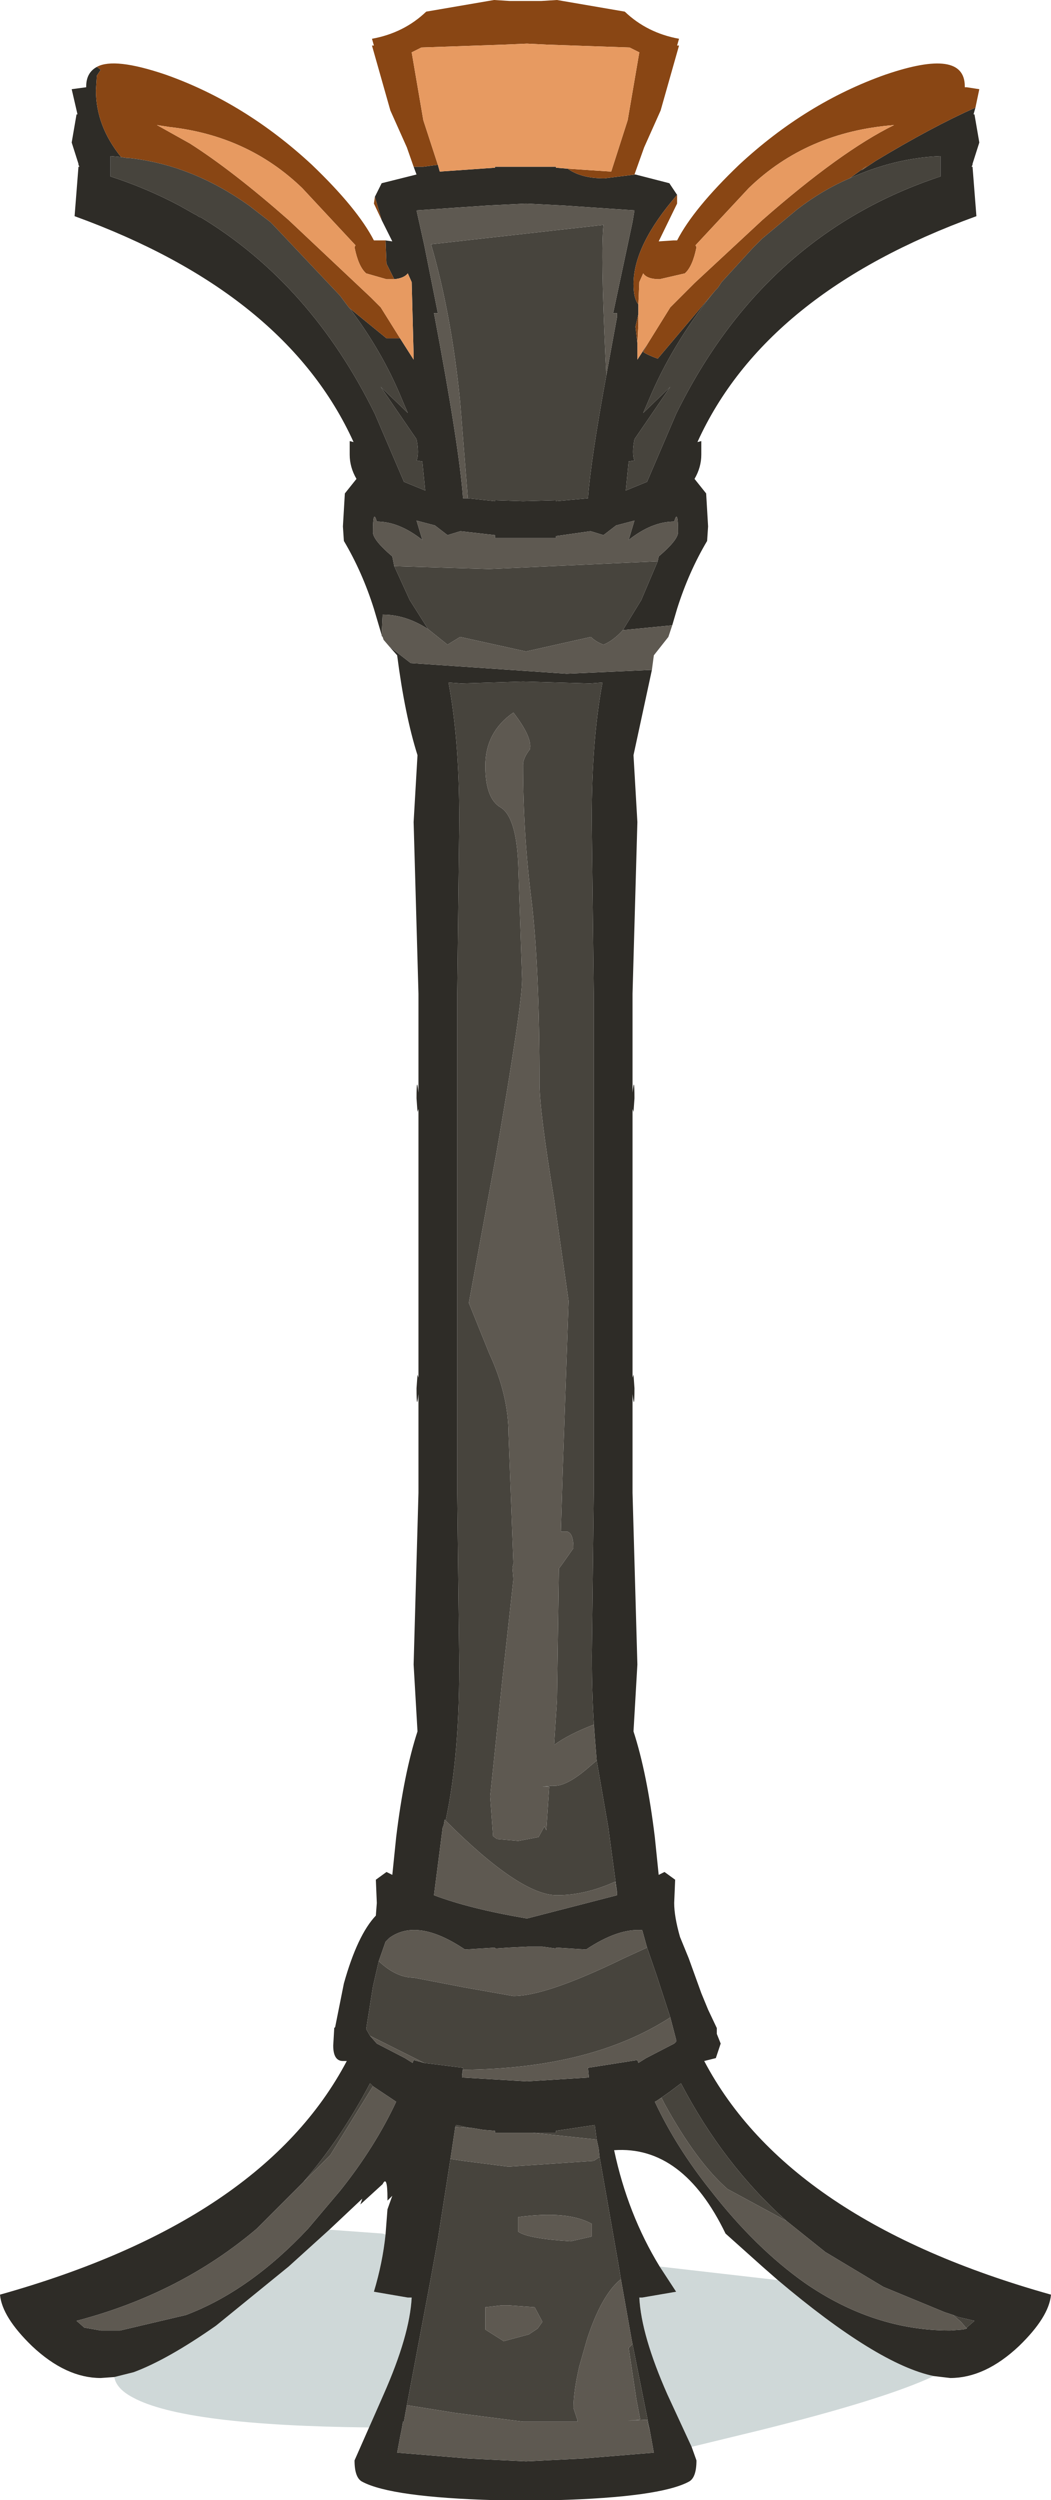 <?xml version="1.0" encoding="UTF-8" standalone="no"?>
<svg xmlns:ffdec="https://www.free-decompiler.com/flash" xmlns:xlink="http://www.w3.org/1999/xlink" ffdec:objectType="shape" height="128.95px" width="54.25px" xmlns="http://www.w3.org/2000/svg">
  <g transform="matrix(1.0, 0.0, 0.0, 1.0, 25.7, 87.5)">
    <path d="M24.65 -81.95 L24.55 -81.6 24.6 -81.6 24.85 -80.15 24.5 -79.05 24.5 -79.0 24.45 -78.9 24.5 -78.9 24.7 -76.35 Q13.8 -72.4 10.3 -64.7 L10.5 -64.75 10.5 -64.05 Q10.5 -63.4 10.15 -62.8 L10.75 -62.05 10.85 -60.35 10.8 -59.6 Q9.85 -58.0 9.25 -56.1 L9.0 -55.25 6.45 -55.0 7.4 -56.55 8.25 -58.55 8.3 -58.8 Q9.3 -59.65 9.3 -60.05 9.3 -61.3 9.1 -60.6 7.95 -60.6 6.75 -59.65 L7.05 -60.65 6.1 -60.4 5.45 -59.9 4.8 -60.1 4.75 -60.1 3.0 -59.85 3.0 -59.75 1.5 -59.75 -0.15 -59.75 -0.15 -59.9 -1.9 -60.1 -1.95 -60.1 -2.6 -59.9 -3.25 -60.4 -4.2 -60.65 -3.9 -59.65 Q-5.1 -60.6 -6.25 -60.6 -6.45 -61.3 -6.45 -60.05 -6.45 -59.65 -5.45 -58.8 L-5.35 -58.3 -4.55 -56.55 -3.6 -55.05 Q-4.75 -55.8 -5.95 -55.8 L-6.0 -54.75 -6.4 -56.1 Q-7.0 -58.0 -7.95 -59.6 L-8.0 -60.35 -7.9 -62.05 -7.3 -62.8 Q-7.65 -63.4 -7.65 -64.05 L-7.65 -64.75 -7.45 -64.7 Q-10.95 -72.4 -21.85 -76.35 L-21.65 -78.9 -21.6 -78.9 -21.65 -79.0 -21.65 -79.05 -22.0 -80.15 -21.75 -81.6 -21.7 -81.6 -22.0 -82.9 -21.25 -83.0 -21.25 -83.05 Q-21.25 -83.75 -20.7 -84.05 L-20.5 -83.9 -20.7 -83.6 -20.75 -82.85 Q-20.75 -81.0 -19.45 -79.4 L-20.0 -79.45 -20.0 -78.4 Q-18.15 -77.8 -16.45 -76.9 L-15.65 -76.45 -15.55 -76.4 -15.4 -76.3 -15.35 -76.3 Q-9.65 -72.85 -6.35 -66.15 L-4.85 -62.65 -3.75 -62.2 -3.9 -63.7 -4.2 -63.75 Q-4.05 -64.1 -4.2 -64.85 L-6.05 -67.55 -4.65 -66.2 -4.95 -66.9 Q-5.95 -69.35 -7.65 -71.6 L-5.75 -70.05 -5.1 -70.05 -5.05 -70.05 -4.35 -68.95 -4.35 -69.2 -4.45 -72.95 -4.65 -73.4 Q-4.85 -73.15 -5.35 -73.1 L-5.75 -73.9 -5.8 -75.1 -5.45 -75.05 -6.0 -76.15 -6.35 -77.35 -6.0 -78.05 -4.2 -78.5 -4.35 -78.9 -3.85 -78.9 -3.1 -79.0 -3.0 -78.65 -0.15 -78.85 -0.15 -78.9 1.45 -78.9 3.0 -78.9 3.0 -78.85 3.6 -78.8 Q4.3 -78.3 5.5 -78.3 L7.1 -78.5 8.85 -78.05 9.25 -77.45 Q7.0 -74.85 7.0 -72.85 7.0 -72.1 7.25 -71.8 L7.25 -71.3 7.1 -70.65 7.2 -69.8 7.2 -69.2 7.2 -68.95 7.75 -69.8 7.5 -69.35 Q7.7 -69.2 8.25 -69.0 L11.25 -72.55 11.0 -72.25 Q8.95 -69.65 7.8 -66.9 L7.5 -66.2 8.9 -67.55 7.05 -64.85 Q6.9 -64.1 7.05 -63.75 L6.75 -63.7 6.6 -62.2 7.7 -62.65 9.2 -66.15 Q13.75 -75.4 22.85 -78.4 L22.85 -79.45 Q20.45 -79.35 18.15 -78.3 L19.05 -78.95 18.75 -78.7 19.5 -79.2 Q22.4 -80.95 24.65 -81.95 M7.95 -52.95 L7.0 -48.55 7.2 -45.1 6.95 -36.25 6.95 -31.15 Q7.05 -32.1 7.05 -30.85 L7.0 -30.15 6.95 -30.3 6.95 -16.45 7.0 -16.6 7.05 -15.9 Q7.05 -14.65 6.95 -15.6 L6.95 -10.5 7.2 -1.65 7.0 1.8 Q7.7 3.95 8.1 7.25 L8.3 9.2 8.6 9.05 9.15 9.45 9.1 10.65 Q9.1 11.35 9.4 12.4 L9.85 13.5 10.5 15.3 10.85 16.15 11.3 17.1 11.3 17.4 11.5 17.9 11.25 18.65 10.65 18.8 Q15.0 27.05 28.55 30.85 28.45 32.0 26.9 33.5 25.15 35.15 23.35 35.15 L22.5 35.05 Q19.6 34.45 14.45 30.1 L13.65 29.4 11.75 27.7 Q9.55 23.15 6.0 23.4 6.7 26.7 8.35 29.4 L9.2 30.7 7.45 31.0 7.3 31.0 Q7.4 32.95 8.75 36.0 L10.0 38.7 10.25 39.4 Q10.25 40.3 9.85 40.5 8.35 41.3 3.0 41.45 L2.05 41.45 1.9 41.45 0.95 41.45 0.8 41.45 -0.15 41.45 Q-5.5 41.3 -7.0 40.5 -7.4 40.3 -7.4 39.4 L-6.65 37.7 -6.45 37.25 -5.9 36.0 Q-4.55 32.95 -4.45 31.0 L-4.6 31.0 -4.65 31.0 -6.4 30.7 Q-5.95 29.2 -5.8 27.75 L-5.7 26.45 -5.45 25.75 -5.7 26.0 -5.7 25.9 Q-5.7 24.65 -5.95 25.15 L-7.1 26.2 -7.0 25.9 -8.7 27.5 -10.8 29.4 -14.55 32.45 Q-17.05 34.2 -18.8 34.85 L-19.8 35.1 -20.5 35.15 Q-22.3 35.15 -24.05 33.5 -25.6 32.0 -25.7 30.85 -12.15 27.05 -7.8 18.8 L-8.0 18.8 Q-8.5 18.8 -8.5 18.0 L-8.45 17.15 -8.45 17.1 -8.4 17.05 -7.95 14.8 Q-7.25 12.3 -6.3 11.3 L-6.25 10.65 -6.3 9.45 -5.75 9.05 -5.45 9.2 -5.25 7.25 Q-4.85 3.95 -4.15 1.8 L-4.35 -1.65 -4.1 -10.5 -4.1 -15.6 Q-4.2 -14.65 -4.2 -15.9 L-4.15 -16.6 -4.1 -16.45 -4.1 -30.3 -4.15 -30.15 -4.2 -30.85 Q-4.2 -32.1 -4.1 -31.15 L-4.1 -36.25 -4.35 -45.1 -4.15 -48.55 Q-4.8 -50.6 -5.2 -53.7 L-5.6 -54.15 -4.5 -53.3 3.55 -52.75 7.95 -52.95 M5.6 -68.15 L6.15 -71.15 6.15 -71.35 5.95 -71.35 6.95 -76.05 7.05 -76.65 3.4 -76.9 1.45 -77.0 -0.55 -76.9 -4.2 -76.65 -3.8 -74.85 -3.1 -71.35 -3.3 -71.35 Q-2.0 -64.5 -1.8 -61.8 L-1.55 -61.8 -0.15 -61.65 -0.15 -61.7 1.3 -61.65 3.0 -61.7 3.0 -61.65 4.65 -61.8 Q4.8 -63.8 5.6 -68.15 M5.0 2.05 Q4.85 0.15 4.85 -2.1 L4.95 -10.5 4.95 -36.25 4.85 -44.65 Q4.8 -49.1 5.4 -52.3 L4.75 -52.25 1.3 -52.35 -1.9 -52.25 -2.55 -52.3 Q-1.95 -49.1 -2.0 -44.65 L-2.1 -36.25 -2.1 -10.5 -2.0 -2.1 Q-1.95 2.95 -2.7 6.4 L-2.75 6.35 -2.8 6.65 -2.85 6.75 -3.3 10.25 Q-1.45 10.95 1.5 11.45 L6.15 10.25 6.15 10.1 5.7 6.75 5.1 3.3 5.0 2.05 M-6.15 13.65 L-6.45 14.95 -6.8 17.15 -6.6 17.5 -6.25 17.9 -4.8 18.65 -4.4 18.9 -4.35 18.75 -3.8 18.9 -1.8 19.15 -1.85 19.55 -1.85 19.65 1.5 19.85 4.7 19.65 4.65 19.15 7.2 18.75 7.25 18.9 7.65 18.65 9.1 17.9 9.2 17.8 9.2 17.7 8.9 16.55 8.2 14.4 7.7 12.95 7.45 12.05 Q6.2 11.95 4.55 13.05 L3.0 12.95 3.0 13.0 2.3 12.9 1.55 12.9 0.55 12.95 -0.15 13.0 -0.15 12.95 -1.7 13.05 Q-4.15 11.4 -5.6 12.45 L-5.8 12.65 -6.15 13.65 M1.8 22.5 L1.45 22.5 1.05 22.5 -0.15 22.5 -0.15 22.4 -0.75 22.35 -1.35 22.25 -1.45 22.25 -2.15 22.1 -2.2 22.2 -2.45 23.85 -3.1 28.0 -3.5 30.2 -4.7 36.55 -4.8 37.1 -4.85 37.4 -4.9 37.4 -4.95 37.7 -5.05 38.2 -5.2 39.0 -1.55 39.3 1.45 39.45 4.4 39.3 8.05 39.0 7.85 37.9 6.95 33.4 6.9 33.15 6.75 32.3 6.35 30.05 6.2 29.15 5.25 23.75 5.2 23.3 5.1 22.85 5.0 22.1 3.0 22.4 3.0 22.5 1.8 22.5 M14.9 27.05 Q11.65 24.15 9.45 19.95 L8.85 20.4 8.35 20.75 8.2 20.85 8.1 20.9 Q9.2 23.25 11.0 25.5 13.3 28.45 15.85 30.25 19.4 32.7 23.35 32.7 L24.0 32.65 24.2 32.6 24.2 32.55 24.6 32.2 23.75 32.0 23.5 31.9 23.05 31.75 19.9 30.45 16.9 28.65 14.9 27.05 M-6.45 20.1 L-6.6 19.95 Q-8.1 22.8 -10.05 25.05 L-12.45 27.45 Q-16.4 30.8 -21.75 32.2 L-21.35 32.55 -20.5 32.7 -19.5 32.7 -16.1 31.9 Q-12.8 30.65 -9.8 27.45 L-8.15 25.5 Q-6.35 23.25 -5.25 20.9 L-6.0 20.4 -6.45 20.1" fill="#2e2c27" fill-rule="evenodd" stroke="none"/>
    <path d="M9.25 -77.45 L9.25 -77.0 8.3 -75.05 9.05 -75.1 9.25 -75.1 Q10.1 -76.75 12.45 -79.0 15.9 -82.2 20.0 -83.65 24.1 -85.05 24.1 -83.05 L24.1 -83.0 24.2 -83.0 24.85 -82.9 24.65 -81.95 Q22.4 -80.95 19.5 -79.2 L18.75 -78.7 19.05 -78.95 18.15 -78.3 Q16.75 -77.7 15.45 -76.7 L13.65 -75.2 13.3 -74.85 13.15 -74.7 11.55 -72.95 11.35 -72.65 11.25 -72.55 8.25 -69.0 Q7.7 -69.2 7.5 -69.35 L7.75 -69.8 8.9 -71.65 10.15 -72.9 13.65 -76.15 Q17.7 -79.7 20.45 -81.05 15.95 -80.7 12.95 -77.8 L10.2 -74.85 10.25 -74.75 Q10.05 -73.75 9.65 -73.4 L8.35 -73.1 Q7.7 -73.1 7.5 -73.4 L7.3 -72.95 7.25 -71.8 Q7.0 -72.1 7.0 -72.85 7.0 -74.85 9.25 -77.45 M-20.7 -84.05 Q-19.8 -84.55 -17.15 -83.65 -13.05 -82.2 -9.6 -79.0 -7.25 -76.75 -6.4 -75.1 L-6.2 -75.1 -5.8 -75.1 -5.75 -73.9 -5.35 -73.1 -5.5 -73.1 -5.75 -73.1 -6.8 -73.4 Q-7.2 -73.75 -7.4 -74.75 L-7.35 -74.85 -10.1 -77.8 Q-12.9 -80.5 -16.95 -80.95 L-17.6 -81.05 -15.9 -80.1 Q-13.7 -78.7 -10.8 -76.15 L-6.55 -72.15 -6.05 -71.65 -5.05 -70.05 -5.1 -70.05 -5.75 -70.05 -7.65 -71.6 -7.7 -71.65 -8.15 -72.25 -11.6 -75.9 -11.75 -76.05 -12.85 -76.9 Q-15.8 -79.0 -19.05 -79.35 L-19.15 -79.35 -19.45 -79.4 Q-20.75 -81.0 -20.75 -82.85 L-20.7 -83.6 -20.5 -83.9 -20.7 -84.05 M-6.0 -76.15 L-6.4 -77.0 -6.35 -77.35 -6.0 -76.15 M-4.35 -78.9 L-4.7 -79.9 -5.55 -81.8 -6.5 -85.15 -6.4 -85.15 -6.5 -85.5 Q-4.85 -85.8 -3.7 -86.9 L-0.2 -87.5 0.6 -87.45 2.25 -87.45 3.05 -87.5 6.55 -86.9 Q7.7 -85.8 9.35 -85.5 L9.25 -85.15 9.35 -85.15 8.4 -81.8 7.55 -79.9 7.05 -78.5 7.1 -78.5 5.5 -78.3 Q4.3 -78.3 3.6 -78.8 L5.85 -78.65 6.7 -81.3 7.3 -84.8 6.8 -85.05 2.5 -85.2 1.5 -85.25 0.35 -85.2 -3.95 -85.05 -4.45 -84.8 -3.85 -81.3 -3.1 -79.0 -3.85 -78.9 -4.35 -78.9 M7.25 -71.3 L7.25 -70.75 7.2 -69.8 7.1 -70.65 7.25 -71.3" fill="#894614" fill-rule="evenodd" stroke="none"/>
    <path d="M11.25 -72.55 L11.35 -72.65 11.55 -72.95 13.15 -74.7 13.3 -74.85 13.65 -75.2 15.45 -76.7 Q16.75 -77.7 18.15 -78.3 20.45 -79.35 22.85 -79.45 L22.85 -78.4 Q13.75 -75.4 9.2 -66.15 L7.7 -62.65 6.6 -62.2 6.75 -63.7 7.05 -63.75 Q6.9 -64.1 7.05 -64.85 L8.9 -67.55 7.5 -66.2 7.8 -66.9 Q8.95 -69.65 11.0 -72.25 L11.25 -72.55 M5.6 -68.15 Q4.8 -63.8 4.65 -61.8 L3.0 -61.65 3.0 -61.7 1.3 -61.65 -0.15 -61.7 -0.15 -61.65 -1.55 -61.8 -1.95 -66.8 Q-2.4 -71.3 -3.45 -74.9 L5.45 -75.9 Q5.3 -74.45 5.55 -69.1 L5.6 -68.15 M8.25 -58.55 L7.4 -56.55 6.45 -55.0 Q5.95 -54.45 5.45 -54.25 5.05 -54.4 4.8 -54.65 L1.45 -53.9 -1.95 -54.65 -2.6 -54.25 -3.6 -55.05 -4.55 -56.55 -5.35 -58.3 -0.45 -58.15 8.25 -58.55 M-2.7 6.4 Q-1.95 2.95 -2.0 -2.1 L-2.1 -10.5 -2.1 -36.25 -2.0 -44.65 Q-1.95 -49.1 -2.55 -52.3 L-1.9 -52.25 1.3 -52.35 4.75 -52.25 5.4 -52.3 Q4.8 -49.1 4.85 -44.65 L4.95 -36.25 4.95 -10.5 4.85 -2.1 Q4.85 0.15 5.0 2.05 L4.95 1.45 Q3.65 1.95 2.9 2.5 L3.05 0.2 3.15 -6.6 3.3 -6.8 3.9 -7.65 Q3.9 -8.4 3.6 -8.5 L3.25 -8.5 3.35 -11.75 3.65 -20.4 2.9 -25.65 Q2.15 -30.2 2.15 -31.6 2.15 -37.5 1.75 -40.95 1.3 -44.45 1.3 -48.05 1.3 -48.4 1.65 -48.85 1.8 -49.45 0.8 -50.75 -0.65 -49.75 -0.65 -48.0 -0.65 -46.3 0.15 -45.85 0.95 -45.35 1.05 -42.9 L1.25 -37.0 Q1.25 -35.65 -0.1 -27.9 L-1.5 -20.3 -0.45 -17.7 Q0.55 -15.55 0.55 -13.5 L0.8 -6.85 0.75 -6.65 0.8 -6.05 0.2 -0.6 -0.4 5.15 -0.25 7.2 -0.05 7.35 1.05 7.45 2.1 7.25 2.4 6.7 2.5 6.9 2.55 6.15 2.65 4.65 2.3 4.65 2.8 4.6 Q3.5 4.7 4.75 3.6 L5.1 3.3 5.7 6.75 6.15 10.1 6.05 9.55 Q4.5 10.25 3.05 10.25 1.15 10.25 -2.7 6.4 M-6.15 13.65 Q-5.25 14.5 -4.35 14.5 L-1.75 15.0 0.8 15.45 Q2.5 15.45 6.5 13.5 L7.7 12.95 8.2 14.4 8.9 16.55 Q4.8 19.2 -1.8 19.25 L-1.85 19.55 -1.8 19.15 -3.8 18.9 -6.6 17.5 -6.8 17.15 -6.45 14.95 -6.15 13.65 M1.8 22.5 L3.0 22.5 3.0 22.4 5.0 22.1 5.1 22.85 1.8 22.5 M5.25 23.75 L6.2 29.15 6.35 30.05 Q5.35 30.85 4.6 33.15 L4.2 34.55 Q3.9 35.85 3.9 36.7 L4.1 37.3 4.1 37.4 3.6 37.4 1.3 37.4 -2.2 36.95 -4.7 36.55 -3.5 30.2 -3.1 28.0 -2.45 23.85 -1.8 23.95 0.55 24.25 4.95 23.95 5.25 23.75 M6.95 33.4 L7.85 37.9 7.75 37.55 7.7 37.3 6.7 37.35 7.35 37.3 7.15 36.25 6.75 33.6 6.95 33.4 M-2.2 22.2 L-2.15 22.1 -1.45 22.25 -2.2 22.2 M14.9 27.05 L11.85 25.4 Q10.25 24.0 8.6 21.0 L8.45 20.7 8.35 20.75 8.85 20.4 9.45 19.95 Q11.65 24.15 14.9 27.05 M24.2 32.6 L23.9 32.25 23.5 31.9 23.75 32.0 24.6 32.2 24.2 32.55 24.2 32.6 M2.3 32.25 L1.9 31.5 0.55 31.4 0.2 31.4 -0.65 31.5 -0.65 32.65 0.3 33.25 1.6 32.9 2.05 32.6 2.3 32.25 M4.85 27.2 Q3.6 26.5 1.05 26.85 L1.05 27.6 Q1.5 27.95 3.75 28.1 L4.85 27.85 4.85 27.2 M-19.45 -79.4 L-19.15 -79.35 -19.05 -79.35 Q-15.8 -79.0 -12.85 -76.9 L-11.75 -76.05 -11.6 -75.9 -8.15 -72.25 -7.7 -71.65 -7.65 -71.6 Q-5.95 -69.35 -4.95 -66.9 L-4.65 -66.2 -6.05 -67.55 -4.2 -64.85 Q-4.05 -64.1 -4.2 -63.75 L-3.9 -63.7 -3.75 -62.2 -4.85 -62.65 -6.35 -66.15 Q-9.65 -72.85 -15.35 -76.3 L-15.4 -76.3 -15.55 -76.4 -15.65 -76.45 -16.45 -76.9 Q-18.15 -77.8 -20.0 -78.4 L-20.0 -79.45 -19.45 -79.4 M-6.45 20.1 L-8.65 23.65 -10.05 25.05 Q-8.1 22.8 -6.6 19.95 L-6.45 20.1" fill="#47443d" fill-rule="evenodd" stroke="none"/>
    <path d="M7.25 -71.8 L7.3 -72.95 7.5 -73.4 Q7.7 -73.1 8.35 -73.1 L9.65 -73.4 Q10.05 -73.75 10.25 -74.75 L10.2 -74.85 12.95 -77.8 Q15.95 -80.7 20.45 -81.05 17.7 -79.7 13.65 -76.15 L10.15 -72.9 8.9 -71.65 7.75 -69.8 7.2 -68.95 7.2 -69.2 7.2 -69.8 7.25 -70.75 7.25 -71.3 7.25 -71.8 M-3.1 -79.0 L-3.85 -81.3 -4.45 -84.8 -3.95 -85.05 0.35 -85.2 1.5 -85.25 2.5 -85.2 6.8 -85.05 7.3 -84.8 6.7 -81.3 5.85 -78.65 3.6 -78.8 3.0 -78.85 3.0 -78.9 1.45 -78.9 -0.15 -78.9 -0.15 -78.85 -3.0 -78.65 -3.1 -79.0 M-5.05 -70.05 L-6.05 -71.65 -6.55 -72.15 -10.8 -76.15 Q-13.7 -78.7 -15.9 -80.1 L-17.6 -81.05 -16.95 -80.95 Q-12.9 -80.5 -10.1 -77.8 L-7.35 -74.85 -7.4 -74.75 Q-7.2 -73.75 -6.8 -73.4 L-5.75 -73.1 -5.5 -73.1 -5.35 -73.1 Q-4.85 -73.15 -4.65 -73.4 L-4.45 -72.95 -4.35 -69.2 -4.35 -68.95 -5.05 -70.05" fill="#e79a61" fill-rule="evenodd" stroke="none"/>
    <path d="M9.0 -55.25 L8.8 -54.65 8.05 -53.7 7.95 -52.95 3.55 -52.75 -4.5 -53.3 -5.6 -54.15 -5.9 -54.5 -5.95 -54.65 -6.0 -54.7 -6.0 -54.75 -5.95 -55.8 Q-4.75 -55.8 -3.6 -55.05 L-2.6 -54.25 -1.95 -54.65 1.45 -53.9 4.8 -54.65 Q5.05 -54.4 5.45 -54.25 5.95 -54.45 6.45 -55.0 L9.0 -55.25 M-1.55 -61.8 L-1.8 -61.8 Q-2.0 -64.5 -3.3 -71.35 L-3.1 -71.35 -3.8 -74.85 -4.2 -76.65 -0.55 -76.9 1.45 -77.0 3.4 -76.9 7.05 -76.65 6.95 -76.05 5.95 -71.35 6.15 -71.35 6.15 -71.15 5.6 -68.15 5.55 -69.1 Q5.3 -74.45 5.45 -75.9 L-3.45 -74.9 Q-2.4 -71.3 -1.95 -66.8 L-1.55 -61.8 M-5.35 -58.3 L-5.45 -58.8 Q-6.45 -59.65 -6.45 -60.05 -6.45 -61.3 -6.25 -60.6 -5.1 -60.6 -3.9 -59.65 L-4.2 -60.65 -3.25 -60.4 -2.6 -59.9 -1.95 -60.1 -1.9 -60.1 -0.15 -59.9 -0.15 -59.75 1.5 -59.75 3.0 -59.75 3.0 -59.85 4.75 -60.1 4.8 -60.1 5.45 -59.9 6.1 -60.4 7.05 -60.65 6.75 -59.65 Q7.95 -60.6 9.1 -60.6 9.3 -61.3 9.3 -60.05 9.3 -59.65 8.3 -58.8 L8.25 -58.55 -0.45 -58.15 -5.35 -58.3 M5.0 2.05 L5.1 3.3 4.75 3.6 Q3.5 4.7 2.8 4.6 L2.3 4.65 2.65 4.65 2.55 6.15 2.5 6.9 2.4 6.7 2.1 7.25 1.05 7.45 -0.05 7.35 -0.25 7.2 -0.4 5.15 0.2 -0.6 0.8 -6.05 0.75 -6.65 0.8 -6.85 0.55 -13.5 Q0.55 -15.55 -0.45 -17.7 L-1.5 -20.3 -0.1 -27.9 Q1.25 -35.65 1.25 -37.0 L1.05 -42.9 Q0.95 -45.35 0.15 -45.85 -0.65 -46.3 -0.65 -48.0 -0.65 -49.75 0.8 -50.75 1.8 -49.45 1.65 -48.85 1.3 -48.4 1.3 -48.05 1.3 -44.45 1.75 -40.95 2.15 -37.5 2.15 -31.6 2.15 -30.2 2.9 -25.65 L3.65 -20.4 3.35 -11.75 3.25 -8.5 3.6 -8.5 Q3.9 -8.4 3.9 -7.65 L3.3 -6.8 3.15 -6.6 3.05 0.2 2.9 2.5 Q3.65 1.95 4.95 1.45 L5.0 2.05 M6.15 10.1 L6.15 10.25 1.5 11.45 Q-1.45 10.95 -3.3 10.25 L-2.85 6.75 -2.8 6.65 -2.75 6.35 -2.7 6.4 Q1.15 10.25 3.05 10.25 4.5 10.25 6.05 9.55 L6.15 10.1 M7.7 12.95 L6.5 13.5 Q2.5 15.45 0.8 15.45 L-1.75 15.0 -4.35 14.5 Q-5.25 14.5 -6.15 13.65 L-5.8 12.65 -5.6 12.45 Q-4.15 11.4 -1.7 13.05 L-0.15 12.95 -0.15 13.0 0.55 12.95 1.55 12.9 2.3 12.9 3.0 13.0 3.0 12.95 4.55 13.05 Q6.2 11.95 7.45 12.05 L7.7 12.95 M-6.6 17.5 L-3.8 18.9 -4.35 18.75 -4.4 18.9 -4.8 18.65 -6.25 17.9 -6.6 17.5 M-1.85 19.55 L-1.8 19.25 Q4.8 19.2 8.9 16.55 L9.2 17.7 9.2 17.8 9.1 17.9 7.65 18.65 7.25 18.9 7.2 18.75 4.65 19.15 4.7 19.65 1.5 19.85 -1.85 19.65 -1.85 19.55 M-1.45 22.25 L-1.35 22.25 -0.75 22.35 -0.15 22.4 -0.15 22.5 1.05 22.5 1.45 22.5 1.8 22.5 5.1 22.85 5.2 23.3 5.25 23.75 4.95 23.95 0.55 24.25 -1.8 23.95 -2.45 23.85 -2.2 22.2 -1.45 22.25 M6.35 30.05 L6.75 32.3 6.9 33.15 6.95 33.4 6.75 33.6 7.15 36.25 7.35 37.3 6.7 37.35 7.7 37.3 7.75 37.55 7.85 37.9 8.05 39.0 4.4 39.3 1.45 39.45 -1.55 39.3 -5.2 39.0 -5.05 38.2 -4.95 37.7 -4.9 37.4 -4.85 37.4 -4.8 37.1 -4.7 36.55 -2.2 36.95 1.3 37.4 3.6 37.4 4.1 37.4 4.1 37.3 3.9 36.7 Q3.9 35.85 4.2 34.55 L4.6 33.15 Q5.35 30.85 6.35 30.05 M8.35 20.75 L8.45 20.7 8.6 21.0 Q10.25 24.0 11.85 25.4 L14.9 27.05 16.9 28.65 19.9 30.45 23.05 31.75 23.5 31.9 23.9 32.25 24.2 32.6 24.0 32.65 23.35 32.7 Q19.4 32.7 15.85 30.25 13.3 28.45 11.0 25.5 9.2 23.25 8.1 20.9 L8.2 20.85 8.35 20.75 M4.85 27.2 L4.85 27.85 3.75 28.1 Q1.5 27.95 1.05 27.6 L1.05 26.85 Q3.6 26.5 4.85 27.2 M2.3 32.25 L2.05 32.6 1.6 32.9 0.3 33.25 -0.65 32.65 -0.65 31.5 0.2 31.4 0.55 31.4 1.9 31.5 2.3 32.25 M-10.05 25.05 L-8.65 23.65 -6.45 20.1 -6.0 20.4 -5.25 20.9 Q-6.35 23.25 -8.15 25.5 L-9.8 27.45 Q-12.8 30.65 -16.1 31.9 L-19.5 32.7 -20.5 32.7 -21.35 32.55 -21.75 32.2 Q-16.4 30.8 -12.45 27.45 L-10.05 25.05" fill="#5e5951" fill-rule="evenodd" stroke="none"/>
    <path d="M22.5 35.05 Q19.95 36.25 13.5 37.85 L10.0 38.7 8.75 36.0 Q7.4 32.95 7.3 31.0 L7.45 31.0 9.2 30.7 8.35 29.4 14.45 30.1 Q19.6 34.45 22.5 35.05 M-6.65 37.7 Q-16.2 37.6 -18.85 36.15 -19.7 35.7 -19.8 35.1 L-18.8 34.85 Q-17.05 34.2 -14.55 32.45 L-10.8 29.4 -8.7 27.5 -5.95 27.7 -5.8 27.75 Q-5.95 29.2 -6.4 30.7 L-4.65 31.0 -4.6 31.0 -4.45 31.0 Q-4.55 32.95 -5.9 36.0 L-6.45 37.25 -6.65 37.7" fill="#003333" fill-opacity="0.188" fill-rule="evenodd" stroke="none"/>
  </g>
</svg>
